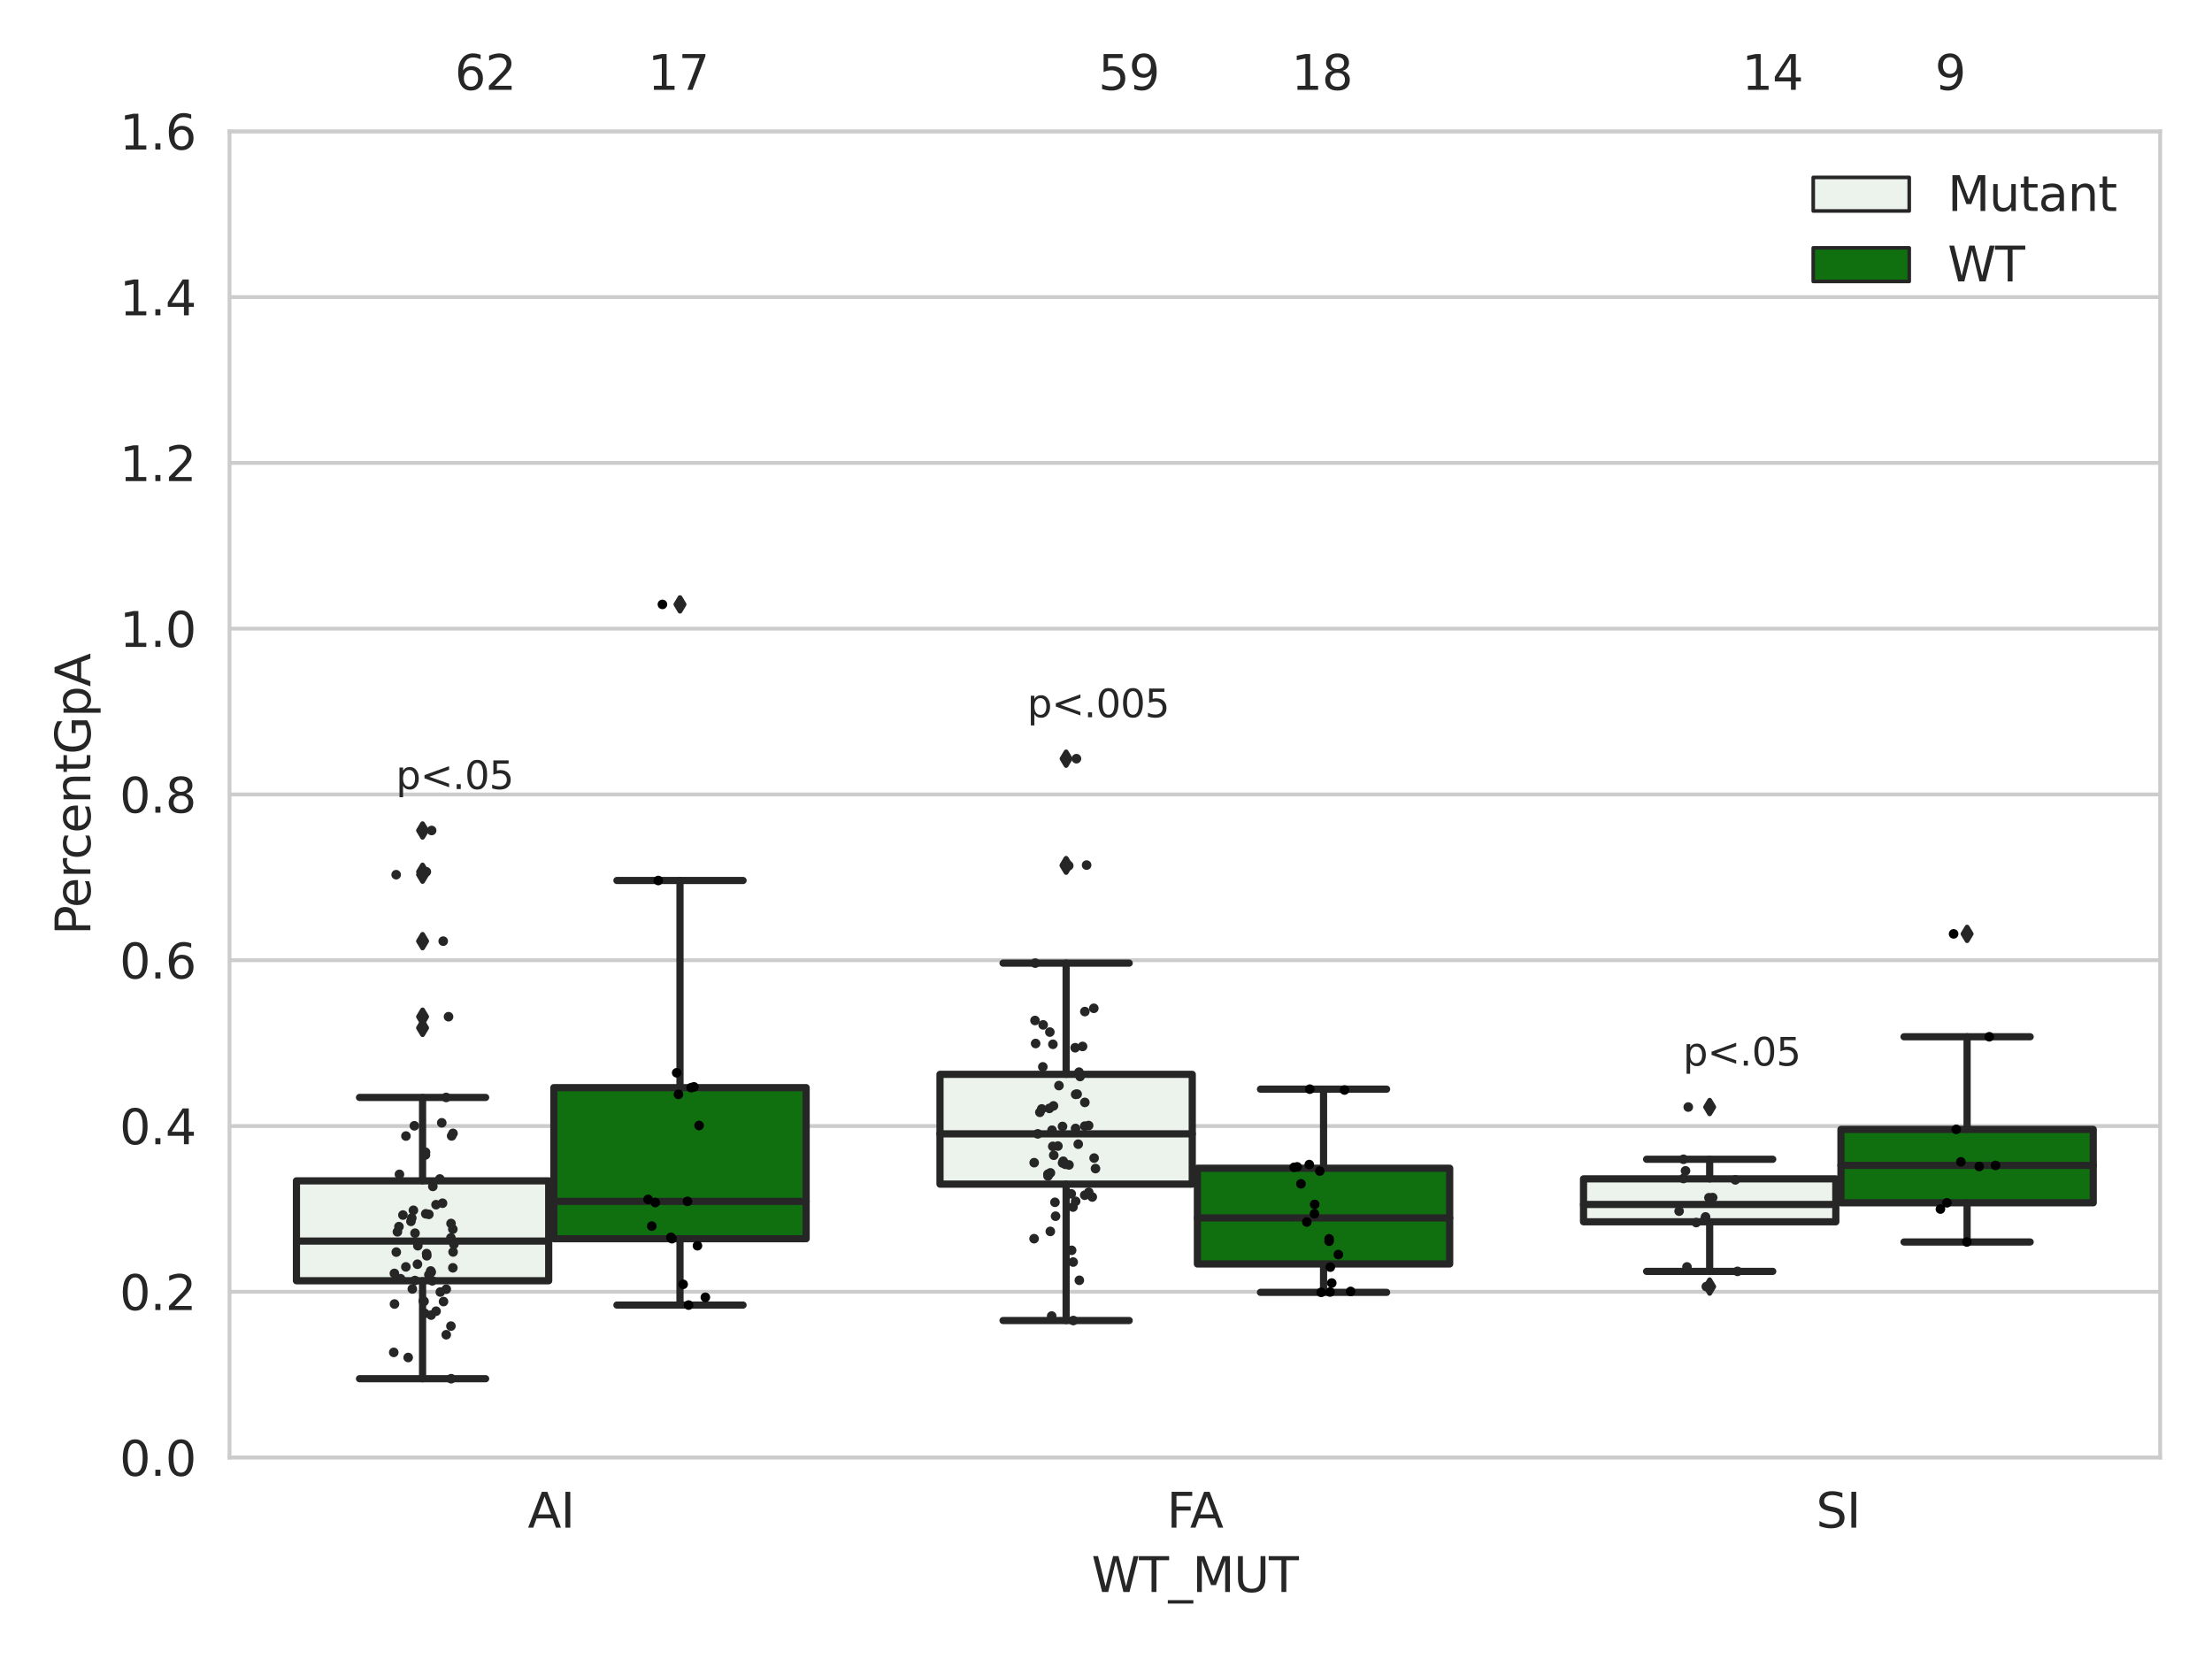<?xml version="1.0" encoding="utf-8" standalone="no"?>
<!DOCTYPE svg PUBLIC "-//W3C//DTD SVG 1.1//EN"
  "http://www.w3.org/Graphics/SVG/1.1/DTD/svg11.dtd">
<svg xmlns:xlink="http://www.w3.org/1999/xlink" width="460.8pt" height="345.6pt" viewBox="0 0 460.8 345.6" xmlns="http://www.w3.org/2000/svg" version="1.1">
 <defs>
  <style type="text/css">*{stroke-linejoin: round; stroke-linecap: butt}</style>
 </defs>
 <g id="figure_1">
  <g id="patch_1">
   <path d="M 0 345.6 
L 460.8 345.6 
L 460.8 0 
L 0 0 
z
" style="fill: #ffffff"/>
  </g>
  <g id="axes_1">
   <g id="patch_2">
    <path d="M 47.81 303.64 
L 450 303.64 
L 450 27.354 
L 47.81 27.354 
z
" style="fill: #ffffff"/>
   </g>
   <g id="matplotlib.axis_1">
    <g id="xtick_1">
     <g id="text_1">
      <!-- AI -->
      <g style="fill: #262626" transform="translate(109.946 318.238)scale(0.1 -0.1)">
       <defs>
        <path id="DejaVuSans-41" d="M 2188 4044 
L 1331 1722 
L 3047 1722 
L 2188 4044 
z
M 1831 4666 
L 2547 4666 
L 4325 0 
L 3669 0 
L 3244 1197 
L 1141 1197 
L 716 0 
L 50 0 
L 1831 4666 
z
" transform="scale(0.016)"/>
        <path id="DejaVuSans-49" d="M 628 4666 
L 1259 4666 
L 1259 0 
L 628 0 
L 628 4666 
z
" transform="scale(0.016)"/>
       </defs>
       <use xlink:href="#DejaVuSans-41"/>
       <use xlink:href="#DejaVuSans-49" x="68.408"/>
      </g>
     </g>
    </g>
    <g id="xtick_2">
     <g id="text_2">
      <!-- FA -->
      <g style="fill: #262626" transform="translate(243.065 318.238)scale(0.1 -0.1)">
       <defs>
        <path id="DejaVuSans-46" d="M 628 4666 
L 3309 4666 
L 3309 4134 
L 1259 4134 
L 1259 2759 
L 3109 2759 
L 3109 2228 
L 1259 2228 
L 1259 0 
L 628 0 
L 628 4666 
z
" transform="scale(0.016)"/>
       </defs>
       <use xlink:href="#DejaVuSans-46"/>
       <use xlink:href="#DejaVuSans-41" x="48.395"/>
      </g>
     </g>
    </g>
    <g id="xtick_3">
     <g id="text_3">
      <!-- SI -->
      <g style="fill: #262626" transform="translate(378.319 318.238)scale(0.1 -0.1)">
       <defs>
        <path id="DejaVuSans-53" d="M 3425 4513 
L 3425 3897 
Q 3066 4069 2747 4153 
Q 2428 4238 2131 4238 
Q 1616 4238 1336 4038 
Q 1056 3838 1056 3469 
Q 1056 3159 1242 3001 
Q 1428 2844 1947 2747 
L 2328 2669 
Q 3034 2534 3370 2195 
Q 3706 1856 3706 1288 
Q 3706 609 3251 259 
Q 2797 -91 1919 -91 
Q 1588 -91 1214 -16 
Q 841 59 441 206 
L 441 856 
Q 825 641 1194 531 
Q 1563 422 1919 422 
Q 2459 422 2753 634 
Q 3047 847 3047 1241 
Q 3047 1584 2836 1778 
Q 2625 1972 2144 2069 
L 1759 2144 
Q 1053 2284 737 2584 
Q 422 2884 422 3419 
Q 422 4038 858 4394 
Q 1294 4750 2059 4750 
Q 2388 4750 2728 4690 
Q 3069 4631 3425 4513 
z
" transform="scale(0.016)"/>
       </defs>
       <use xlink:href="#DejaVuSans-53"/>
       <use xlink:href="#DejaVuSans-49" x="63.477"/>
      </g>
     </g>
    </g>
    <g id="text_4">
     <!-- WT_MUT -->
     <g style="fill: #262626" transform="translate(227.38 331.638)scale(0.1 -0.1)">
      <defs>
       <path id="DejaVuSans-57" d="M 213 4666 
L 850 4666 
L 1831 722 
L 2809 4666 
L 3519 4666 
L 4500 722 
L 5478 4666 
L 6119 4666 
L 4947 0 
L 4153 0 
L 3169 4050 
L 2175 0 
L 1381 0 
L 213 4666 
z
" transform="scale(0.016)"/>
       <path id="DejaVuSans-54" d="M -19 4666 
L 3928 4666 
L 3928 4134 
L 2272 4134 
L 2272 0 
L 1638 0 
L 1638 4134 
L -19 4134 
L -19 4666 
z
" transform="scale(0.016)"/>
       <path id="DejaVuSans-5f" d="M 3263 -1063 
L 3263 -1509 
L -63 -1509 
L -63 -1063 
L 3263 -1063 
z
" transform="scale(0.016)"/>
       <path id="DejaVuSans-4d" d="M 628 4666 
L 1569 4666 
L 2759 1491 
L 3956 4666 
L 4897 4666 
L 4897 0 
L 4281 0 
L 4281 4097 
L 3078 897 
L 2444 897 
L 1241 4097 
L 1241 0 
L 628 0 
L 628 4666 
z
" transform="scale(0.016)"/>
       <path id="DejaVuSans-55" d="M 556 4666 
L 1191 4666 
L 1191 1831 
Q 1191 1081 1462 751 
Q 1734 422 2344 422 
Q 2950 422 3222 751 
Q 3494 1081 3494 1831 
L 3494 4666 
L 4128 4666 
L 4128 1753 
Q 4128 841 3676 375 
Q 3225 -91 2344 -91 
Q 1459 -91 1007 375 
Q 556 841 556 1753 
L 556 4666 
z
" transform="scale(0.016)"/>
      </defs>
      <use xlink:href="#DejaVuSans-57"/>
      <use xlink:href="#DejaVuSans-54" x="98.877"/>
      <use xlink:href="#DejaVuSans-5f" x="159.961"/>
      <use xlink:href="#DejaVuSans-4d" x="209.961"/>
      <use xlink:href="#DejaVuSans-55" x="296.24"/>
      <use xlink:href="#DejaVuSans-54" x="369.434"/>
     </g>
    </g>
   </g>
   <g id="matplotlib.axis_2">
    <g id="ytick_1">
     <g id="line2d_1">
      <path d="M 47.81 303.64 
L 450 303.64 
" clip-path="url(#p66e5a119be)" style="fill: none; stroke: #cccccc; stroke-width: 0.8; stroke-linecap: round"/>
     </g>
     <g id="text_5">
      <!-- 0.0 -->
      <g style="fill: #262626" transform="translate(24.907 307.439)scale(0.1 -0.1)">
       <defs>
        <path id="DejaVuSans-30" d="M 2034 4250 
Q 1547 4250 1301 3770 
Q 1056 3291 1056 2328 
Q 1056 1369 1301 889 
Q 1547 409 2034 409 
Q 2525 409 2770 889 
Q 3016 1369 3016 2328 
Q 3016 3291 2770 3770 
Q 2525 4250 2034 4250 
z
M 2034 4750 
Q 2819 4750 3233 4129 
Q 3647 3509 3647 2328 
Q 3647 1150 3233 529 
Q 2819 -91 2034 -91 
Q 1250 -91 836 529 
Q 422 1150 422 2328 
Q 422 3509 836 4129 
Q 1250 4750 2034 4750 
z
" transform="scale(0.016)"/>
        <path id="DejaVuSans-2e" d="M 684 794 
L 1344 794 
L 1344 0 
L 684 0 
L 684 794 
z
" transform="scale(0.016)"/>
       </defs>
       <use xlink:href="#DejaVuSans-30"/>
       <use xlink:href="#DejaVuSans-2e" x="63.623"/>
       <use xlink:href="#DejaVuSans-30" x="95.41"/>
      </g>
     </g>
    </g>
    <g id="ytick_2">
     <g id="line2d_2">
      <path d="M 47.81 269.104 
L 450 269.104 
" clip-path="url(#p66e5a119be)" style="fill: none; stroke: #cccccc; stroke-width: 0.8; stroke-linecap: round"/>
     </g>
     <g id="text_6">
      <!-- 0.2 -->
      <g style="fill: #262626" transform="translate(24.907 272.903)scale(0.1 -0.1)">
       <defs>
        <path id="DejaVuSans-32" d="M 1228 531 
L 3431 531 
L 3431 0 
L 469 0 
L 469 531 
Q 828 903 1448 1529 
Q 2069 2156 2228 2338 
Q 2531 2678 2651 2914 
Q 2772 3150 2772 3378 
Q 2772 3750 2511 3984 
Q 2250 4219 1831 4219 
Q 1534 4219 1204 4116 
Q 875 4013 500 3803 
L 500 4441 
Q 881 4594 1212 4672 
Q 1544 4750 1819 4750 
Q 2544 4750 2975 4387 
Q 3406 4025 3406 3419 
Q 3406 3131 3298 2873 
Q 3191 2616 2906 2266 
Q 2828 2175 2409 1742 
Q 1991 1309 1228 531 
z
" transform="scale(0.016)"/>
       </defs>
       <use xlink:href="#DejaVuSans-30"/>
       <use xlink:href="#DejaVuSans-2e" x="63.623"/>
       <use xlink:href="#DejaVuSans-32" x="95.41"/>
      </g>
     </g>
    </g>
    <g id="ytick_3">
     <g id="line2d_3">
      <path d="M 47.81 234.568 
L 450 234.568 
" clip-path="url(#p66e5a119be)" style="fill: none; stroke: #cccccc; stroke-width: 0.8; stroke-linecap: round"/>
     </g>
     <g id="text_7">
      <!-- 0.4 -->
      <g style="fill: #262626" transform="translate(24.907 238.368)scale(0.1 -0.1)">
       <defs>
        <path id="DejaVuSans-34" d="M 2419 4116 
L 825 1625 
L 2419 1625 
L 2419 4116 
z
M 2253 4666 
L 3047 4666 
L 3047 1625 
L 3713 1625 
L 3713 1100 
L 3047 1100 
L 3047 0 
L 2419 0 
L 2419 1100 
L 313 1100 
L 313 1709 
L 2253 4666 
z
" transform="scale(0.016)"/>
       </defs>
       <use xlink:href="#DejaVuSans-30"/>
       <use xlink:href="#DejaVuSans-2e" x="63.623"/>
       <use xlink:href="#DejaVuSans-34" x="95.41"/>
      </g>
     </g>
    </g>
    <g id="ytick_4">
     <g id="line2d_4">
      <path d="M 47.81 200.033 
L 450 200.033 
" clip-path="url(#p66e5a119be)" style="fill: none; stroke: #cccccc; stroke-width: 0.8; stroke-linecap: round"/>
     </g>
     <g id="text_8">
      <!-- 0.6 -->
      <g style="fill: #262626" transform="translate(24.907 203.832)scale(0.1 -0.1)">
       <defs>
        <path id="DejaVuSans-36" d="M 2113 2584 
Q 1688 2584 1439 2293 
Q 1191 2003 1191 1497 
Q 1191 994 1439 701 
Q 1688 409 2113 409 
Q 2538 409 2786 701 
Q 3034 994 3034 1497 
Q 3034 2003 2786 2293 
Q 2538 2584 2113 2584 
z
M 3366 4563 
L 3366 3988 
Q 3128 4100 2886 4159 
Q 2644 4219 2406 4219 
Q 1781 4219 1451 3797 
Q 1122 3375 1075 2522 
Q 1259 2794 1537 2939 
Q 1816 3084 2150 3084 
Q 2853 3084 3261 2657 
Q 3669 2231 3669 1497 
Q 3669 778 3244 343 
Q 2819 -91 2113 -91 
Q 1303 -91 875 529 
Q 447 1150 447 2328 
Q 447 3434 972 4092 
Q 1497 4750 2381 4750 
Q 2619 4750 2861 4703 
Q 3103 4656 3366 4563 
z
" transform="scale(0.016)"/>
       </defs>
       <use xlink:href="#DejaVuSans-30"/>
       <use xlink:href="#DejaVuSans-2e" x="63.623"/>
       <use xlink:href="#DejaVuSans-36" x="95.41"/>
      </g>
     </g>
    </g>
    <g id="ytick_5">
     <g id="line2d_5">
      <path d="M 47.81 165.497 
L 450 165.497 
" clip-path="url(#p66e5a119be)" style="fill: none; stroke: #cccccc; stroke-width: 0.8; stroke-linecap: round"/>
     </g>
     <g id="text_9">
      <!-- 0.8 -->
      <g style="fill: #262626" transform="translate(24.907 169.296)scale(0.1 -0.1)">
       <defs>
        <path id="DejaVuSans-38" d="M 2034 2216 
Q 1584 2216 1326 1975 
Q 1069 1734 1069 1313 
Q 1069 891 1326 650 
Q 1584 409 2034 409 
Q 2484 409 2743 651 
Q 3003 894 3003 1313 
Q 3003 1734 2745 1975 
Q 2488 2216 2034 2216 
z
M 1403 2484 
Q 997 2584 770 2862 
Q 544 3141 544 3541 
Q 544 4100 942 4425 
Q 1341 4750 2034 4750 
Q 2731 4750 3128 4425 
Q 3525 4100 3525 3541 
Q 3525 3141 3298 2862 
Q 3072 2584 2669 2484 
Q 3125 2378 3379 2068 
Q 3634 1759 3634 1313 
Q 3634 634 3220 271 
Q 2806 -91 2034 -91 
Q 1263 -91 848 271 
Q 434 634 434 1313 
Q 434 1759 690 2068 
Q 947 2378 1403 2484 
z
M 1172 3481 
Q 1172 3119 1398 2916 
Q 1625 2713 2034 2713 
Q 2441 2713 2670 2916 
Q 2900 3119 2900 3481 
Q 2900 3844 2670 4047 
Q 2441 4250 2034 4250 
Q 1625 4250 1398 4047 
Q 1172 3844 1172 3481 
z
" transform="scale(0.016)"/>
       </defs>
       <use xlink:href="#DejaVuSans-30"/>
       <use xlink:href="#DejaVuSans-2e" x="63.623"/>
       <use xlink:href="#DejaVuSans-38" x="95.41"/>
      </g>
     </g>
    </g>
    <g id="ytick_6">
     <g id="line2d_6">
      <path d="M 47.81 130.961 
L 450 130.961 
" clip-path="url(#p66e5a119be)" style="fill: none; stroke: #cccccc; stroke-width: 0.8; stroke-linecap: round"/>
     </g>
     <g id="text_10">
      <!-- 1.0 -->
      <g style="fill: #262626" transform="translate(24.907 134.76)scale(0.1 -0.1)">
       <defs>
        <path id="DejaVuSans-31" d="M 794 531 
L 1825 531 
L 1825 4091 
L 703 3866 
L 703 4441 
L 1819 4666 
L 2450 4666 
L 2450 531 
L 3481 531 
L 3481 0 
L 794 0 
L 794 531 
z
" transform="scale(0.016)"/>
       </defs>
       <use xlink:href="#DejaVuSans-31"/>
       <use xlink:href="#DejaVuSans-2e" x="63.623"/>
       <use xlink:href="#DejaVuSans-30" x="95.41"/>
      </g>
     </g>
    </g>
    <g id="ytick_7">
     <g id="line2d_7">
      <path d="M 47.81 96.425 
L 450 96.425 
" clip-path="url(#p66e5a119be)" style="fill: none; stroke: #cccccc; stroke-width: 0.8; stroke-linecap: round"/>
     </g>
     <g id="text_11">
      <!-- 1.2 -->
      <g style="fill: #262626" transform="translate(24.907 100.225)scale(0.1 -0.1)">
       <use xlink:href="#DejaVuSans-31"/>
       <use xlink:href="#DejaVuSans-2e" x="63.623"/>
       <use xlink:href="#DejaVuSans-32" x="95.41"/>
      </g>
     </g>
    </g>
    <g id="ytick_8">
     <g id="line2d_8">
      <path d="M 47.81 61.89 
L 450 61.89 
" clip-path="url(#p66e5a119be)" style="fill: none; stroke: #cccccc; stroke-width: 0.8; stroke-linecap: round"/>
     </g>
     <g id="text_12">
      <!-- 1.4 -->
      <g style="fill: #262626" transform="translate(24.907 65.689)scale(0.1 -0.1)">
       <use xlink:href="#DejaVuSans-31"/>
       <use xlink:href="#DejaVuSans-2e" x="63.623"/>
       <use xlink:href="#DejaVuSans-34" x="95.41"/>
      </g>
     </g>
    </g>
    <g id="ytick_9">
     <g id="line2d_9">
      <path d="M 47.81 27.354 
L 450 27.354 
" clip-path="url(#p66e5a119be)" style="fill: none; stroke: #cccccc; stroke-width: 0.8; stroke-linecap: round"/>
     </g>
     <g id="text_13">
      <!-- 1.6 -->
      <g style="fill: #262626" transform="translate(24.907 31.153)scale(0.1 -0.1)">
       <use xlink:href="#DejaVuSans-31"/>
       <use xlink:href="#DejaVuSans-2e" x="63.623"/>
       <use xlink:href="#DejaVuSans-36" x="95.41"/>
      </g>
     </g>
    </g>
    <g id="text_14">
     <!-- PercentGpA -->
     <g style="fill: #262626" transform="translate(18.827 194.774)rotate(-90)scale(0.1 -0.1)">
      <defs>
       <path id="DejaVuSans-50" d="M 1259 4147 
L 1259 2394 
L 2053 2394 
Q 2494 2394 2734 2622 
Q 2975 2850 2975 3272 
Q 2975 3691 2734 3919 
Q 2494 4147 2053 4147 
L 1259 4147 
z
M 628 4666 
L 2053 4666 
Q 2838 4666 3239 4311 
Q 3641 3956 3641 3272 
Q 3641 2581 3239 2228 
Q 2838 1875 2053 1875 
L 1259 1875 
L 1259 0 
L 628 0 
L 628 4666 
z
" transform="scale(0.016)"/>
       <path id="DejaVuSans-65" d="M 3597 1894 
L 3597 1613 
L 953 1613 
Q 991 1019 1311 708 
Q 1631 397 2203 397 
Q 2534 397 2845 478 
Q 3156 559 3463 722 
L 3463 178 
Q 3153 47 2828 -22 
Q 2503 -91 2169 -91 
Q 1331 -91 842 396 
Q 353 884 353 1716 
Q 353 2575 817 3079 
Q 1281 3584 2069 3584 
Q 2775 3584 3186 3129 
Q 3597 2675 3597 1894 
z
M 3022 2063 
Q 3016 2534 2758 2815 
Q 2500 3097 2075 3097 
Q 1594 3097 1305 2825 
Q 1016 2553 972 2059 
L 3022 2063 
z
" transform="scale(0.016)"/>
       <path id="DejaVuSans-72" d="M 2631 2963 
Q 2534 3019 2420 3045 
Q 2306 3072 2169 3072 
Q 1681 3072 1420 2755 
Q 1159 2438 1159 1844 
L 1159 0 
L 581 0 
L 581 3500 
L 1159 3500 
L 1159 2956 
Q 1341 3275 1631 3429 
Q 1922 3584 2338 3584 
Q 2397 3584 2469 3576 
Q 2541 3569 2628 3553 
L 2631 2963 
z
" transform="scale(0.016)"/>
       <path id="DejaVuSans-63" d="M 3122 3366 
L 3122 2828 
Q 2878 2963 2633 3030 
Q 2388 3097 2138 3097 
Q 1578 3097 1268 2742 
Q 959 2388 959 1747 
Q 959 1106 1268 751 
Q 1578 397 2138 397 
Q 2388 397 2633 464 
Q 2878 531 3122 666 
L 3122 134 
Q 2881 22 2623 -34 
Q 2366 -91 2075 -91 
Q 1284 -91 818 406 
Q 353 903 353 1747 
Q 353 2603 823 3093 
Q 1294 3584 2113 3584 
Q 2378 3584 2631 3529 
Q 2884 3475 3122 3366 
z
" transform="scale(0.016)"/>
       <path id="DejaVuSans-6e" d="M 3513 2113 
L 3513 0 
L 2938 0 
L 2938 2094 
Q 2938 2591 2744 2837 
Q 2550 3084 2163 3084 
Q 1697 3084 1428 2787 
Q 1159 2491 1159 1978 
L 1159 0 
L 581 0 
L 581 3500 
L 1159 3500 
L 1159 2956 
Q 1366 3272 1645 3428 
Q 1925 3584 2291 3584 
Q 2894 3584 3203 3211 
Q 3513 2838 3513 2113 
z
" transform="scale(0.016)"/>
       <path id="DejaVuSans-74" d="M 1172 4494 
L 1172 3500 
L 2356 3500 
L 2356 3053 
L 1172 3053 
L 1172 1153 
Q 1172 725 1289 603 
Q 1406 481 1766 481 
L 2356 481 
L 2356 0 
L 1766 0 
Q 1100 0 847 248 
Q 594 497 594 1153 
L 594 3053 
L 172 3053 
L 172 3500 
L 594 3500 
L 594 4494 
L 1172 4494 
z
" transform="scale(0.016)"/>
       <path id="DejaVuSans-47" d="M 3809 666 
L 3809 1919 
L 2778 1919 
L 2778 2438 
L 4434 2438 
L 4434 434 
Q 4069 175 3628 42 
Q 3188 -91 2688 -91 
Q 1594 -91 976 548 
Q 359 1188 359 2328 
Q 359 3472 976 4111 
Q 1594 4750 2688 4750 
Q 3144 4750 3555 4637 
Q 3966 4525 4313 4306 
L 4313 3634 
Q 3963 3931 3569 4081 
Q 3175 4231 2741 4231 
Q 1884 4231 1454 3753 
Q 1025 3275 1025 2328 
Q 1025 1384 1454 906 
Q 1884 428 2741 428 
Q 3075 428 3337 486 
Q 3600 544 3809 666 
z
" transform="scale(0.016)"/>
       <path id="DejaVuSans-70" d="M 1159 525 
L 1159 -1331 
L 581 -1331 
L 581 3500 
L 1159 3500 
L 1159 2969 
Q 1341 3281 1617 3432 
Q 1894 3584 2278 3584 
Q 2916 3584 3314 3078 
Q 3713 2572 3713 1747 
Q 3713 922 3314 415 
Q 2916 -91 2278 -91 
Q 1894 -91 1617 61 
Q 1341 213 1159 525 
z
M 3116 1747 
Q 3116 2381 2855 2742 
Q 2594 3103 2138 3103 
Q 1681 3103 1420 2742 
Q 1159 2381 1159 1747 
Q 1159 1113 1420 752 
Q 1681 391 2138 391 
Q 2594 391 2855 752 
Q 3116 1113 3116 1747 
z
" transform="scale(0.016)"/>
      </defs>
      <use xlink:href="#DejaVuSans-50"/>
      <use xlink:href="#DejaVuSans-65" x="56.678"/>
      <use xlink:href="#DejaVuSans-72" x="118.201"/>
      <use xlink:href="#DejaVuSans-63" x="157.064"/>
      <use xlink:href="#DejaVuSans-65" x="212.045"/>
      <use xlink:href="#DejaVuSans-6e" x="273.568"/>
      <use xlink:href="#DejaVuSans-74" x="336.947"/>
      <use xlink:href="#DejaVuSans-47" x="376.156"/>
      <use xlink:href="#DejaVuSans-70" x="453.646"/>
      <use xlink:href="#DejaVuSans-41" x="517.123"/>
     </g>
    </g>
   </g>
   <g id="patch_3">
    <path d="M 61.753 266.803 
L 114.305 266.803 
L 114.305 245.988 
L 61.753 245.988 
L 61.753 266.803 
z
" clip-path="url(#p66e5a119be)" style="fill: #ecf2ec; stroke: #262626; stroke-width: 1.5; stroke-linejoin: miter"/>
   </g>
   <g id="patch_4">
    <path d="M 115.378 258.045 
L 167.931 258.045 
L 167.931 226.574 
L 115.378 226.574 
L 115.378 258.045 
z
" clip-path="url(#p66e5a119be)" style="fill: #107010; stroke: #262626; stroke-width: 1.5; stroke-linejoin: miter"/>
   </g>
   <g id="patch_5">
    <path d="M 195.816 246.675 
L 248.369 246.675 
L 248.369 223.803 
L 195.816 223.803 
L 195.816 246.675 
z
" clip-path="url(#p66e5a119be)" style="fill: #ecf2ec; stroke: #262626; stroke-width: 1.5; stroke-linejoin: miter"/>
   </g>
   <g id="patch_6">
    <path d="M 249.441 263.31 
L 301.994 263.31 
L 301.994 243.369 
L 249.441 243.369 
L 249.441 263.31 
z
" clip-path="url(#p66e5a119be)" style="fill: #107010; stroke: #262626; stroke-width: 1.5; stroke-linejoin: miter"/>
   </g>
   <g id="patch_7">
    <path d="M 329.879 254.522 
L 382.432 254.522 
L 382.432 245.578 
L 329.879 245.578 
L 329.879 254.522 
z
" clip-path="url(#p66e5a119be)" style="fill: #ecf2ec; stroke: #262626; stroke-width: 1.5; stroke-linejoin: miter"/>
   </g>
   <g id="patch_8">
    <path d="M 383.505 250.567 
L 436.057 250.567 
L 436.057 235.272 
L 383.505 235.272 
L 383.505 250.567 
z
" clip-path="url(#p66e5a119be)" style="fill: #107010; stroke: #262626; stroke-width: 1.5; stroke-linejoin: miter"/>
   </g>
   <g id="patch_9">
    <path d="M 114.842 303.64 
L 114.842 303.64 
L 114.842 303.64 
L 114.842 303.64 
z
" clip-path="url(#p66e5a119be)" style="fill: #ecf2ec; stroke: #262626; stroke-width: 0.75; stroke-linejoin: miter"/>
   </g>
   <g id="patch_10">
    <path d="M 114.842 303.64 
L 114.842 303.64 
L 114.842 303.64 
L 114.842 303.64 
z
" clip-path="url(#p66e5a119be)" style="fill: #107010; stroke: #262626; stroke-width: 0.75; stroke-linejoin: miter"/>
   </g>
   <g id="PathCollection_1"/>
   <g id="PathCollection_2"/>
   <g id="line2d_10">
    <path d="M 88.029 266.803 
L 88.029 287.209 
" clip-path="url(#p66e5a119be)" style="fill: none; stroke: #262626; stroke-width: 1.5; stroke-linecap: round"/>
   </g>
   <g id="line2d_11">
    <path d="M 88.029 245.988 
L 88.029 228.617 
" clip-path="url(#p66e5a119be)" style="fill: none; stroke: #262626; stroke-width: 1.5; stroke-linecap: round"/>
   </g>
   <g id="line2d_12">
    <path d="M 74.891 287.209 
L 101.167 287.209 
" clip-path="url(#p66e5a119be)" style="fill: none; stroke: #262626; stroke-width: 1.5; stroke-linecap: round"/>
   </g>
   <g id="line2d_13">
    <path d="M 74.891 228.617 
L 101.167 228.617 
" clip-path="url(#p66e5a119be)" style="fill: none; stroke: #262626; stroke-width: 1.5; stroke-linecap: round"/>
   </g>
   <g id="line2d_14">
    <defs>
     <path id="m49e1f766c8" d="M -0 1.414 
L 0.849 0 
L 0 -1.414 
L -0.849 -0 
z
" style="stroke: #262626; stroke-linejoin: miter"/>
    </defs>
    <g clip-path="url(#p66e5a119be)">
     <use xlink:href="#m49e1f766c8" x="88.029" y="214.13" style="fill: #262626; stroke: #262626; stroke-linejoin: miter"/>
     <use xlink:href="#m49e1f766c8" x="88.029" y="182.214" style="fill: #262626; stroke: #262626; stroke-linejoin: miter"/>
     <use xlink:href="#m49e1f766c8" x="88.029" y="173.005" style="fill: #262626; stroke: #262626; stroke-linejoin: miter"/>
     <use xlink:href="#m49e1f766c8" x="88.029" y="211.799" style="fill: #262626; stroke: #262626; stroke-linejoin: miter"/>
     <use xlink:href="#m49e1f766c8" x="88.029" y="196.058" style="fill: #262626; stroke: #262626; stroke-linejoin: miter"/>
     <use xlink:href="#m49e1f766c8" x="88.029" y="181.609" style="fill: #262626; stroke: #262626; stroke-linejoin: miter"/>
    </g>
   </g>
   <g id="line2d_15">
    <path d="M 141.654 258.045 
L 141.654 271.868 
" clip-path="url(#p66e5a119be)" style="fill: none; stroke: #262626; stroke-width: 1.5; stroke-linecap: round"/>
   </g>
   <g id="line2d_16">
    <path d="M 141.654 226.574 
L 141.654 183.424 
" clip-path="url(#p66e5a119be)" style="fill: none; stroke: #262626; stroke-width: 1.5; stroke-linecap: round"/>
   </g>
   <g id="line2d_17">
    <path d="M 128.516 271.868 
L 154.793 271.868 
" clip-path="url(#p66e5a119be)" style="fill: none; stroke: #262626; stroke-width: 1.5; stroke-linecap: round"/>
   </g>
   <g id="line2d_18">
    <path d="M 128.516 183.424 
L 154.793 183.424 
" clip-path="url(#p66e5a119be)" style="fill: none; stroke: #262626; stroke-width: 1.5; stroke-linecap: round"/>
   </g>
   <g id="line2d_19">
    <g clip-path="url(#p66e5a119be)">
     <use xlink:href="#m49e1f766c8" x="141.654" y="125.906" style="fill: #262626; stroke: #262626; stroke-linejoin: miter"/>
    </g>
   </g>
   <g id="line2d_20">
    <path d="M 222.092 246.675 
L 222.092 275.089 
" clip-path="url(#p66e5a119be)" style="fill: none; stroke: #262626; stroke-width: 1.5; stroke-linecap: round"/>
   </g>
   <g id="line2d_21">
    <path d="M 222.092 223.803 
L 222.092 200.638 
" clip-path="url(#p66e5a119be)" style="fill: none; stroke: #262626; stroke-width: 1.5; stroke-linecap: round"/>
   </g>
   <g id="line2d_22">
    <path d="M 208.954 275.089 
L 235.231 275.089 
" clip-path="url(#p66e5a119be)" style="fill: none; stroke: #262626; stroke-width: 1.5; stroke-linecap: round"/>
   </g>
   <g id="line2d_23">
    <path d="M 208.954 200.638 
L 235.231 200.638 
" clip-path="url(#p66e5a119be)" style="fill: none; stroke: #262626; stroke-width: 1.5; stroke-linecap: round"/>
   </g>
   <g id="line2d_24">
    <g clip-path="url(#p66e5a119be)">
     <use xlink:href="#m49e1f766c8" x="222.092" y="180.337" style="fill: #262626; stroke: #262626; stroke-linejoin: miter"/>
     <use xlink:href="#m49e1f766c8" x="222.092" y="158.048" style="fill: #262626; stroke: #262626; stroke-linejoin: miter"/>
     <use xlink:href="#m49e1f766c8" x="222.092" y="180.213" style="fill: #262626; stroke: #262626; stroke-linejoin: miter"/>
    </g>
   </g>
   <g id="line2d_25">
    <path d="M 275.718 263.31 
L 275.718 269.221 
" clip-path="url(#p66e5a119be)" style="fill: none; stroke: #262626; stroke-width: 1.5; stroke-linecap: round"/>
   </g>
   <g id="line2d_26">
    <path d="M 275.718 243.369 
L 275.718 226.892 
" clip-path="url(#p66e5a119be)" style="fill: none; stroke: #262626; stroke-width: 1.5; stroke-linecap: round"/>
   </g>
   <g id="line2d_27">
    <path d="M 262.579 269.221 
L 288.856 269.221 
" clip-path="url(#p66e5a119be)" style="fill: none; stroke: #262626; stroke-width: 1.5; stroke-linecap: round"/>
   </g>
   <g id="line2d_28">
    <path d="M 262.579 226.892 
L 288.856 226.892 
" clip-path="url(#p66e5a119be)" style="fill: none; stroke: #262626; stroke-width: 1.5; stroke-linecap: round"/>
   </g>
   <g id="line2d_29"/>
   <g id="line2d_30">
    <path d="M 356.156 254.522 
L 356.156 264.851 
" clip-path="url(#p66e5a119be)" style="fill: none; stroke: #262626; stroke-width: 1.5; stroke-linecap: round"/>
   </g>
   <g id="line2d_31">
    <path d="M 356.156 245.578 
L 356.156 241.497 
" clip-path="url(#p66e5a119be)" style="fill: none; stroke: #262626; stroke-width: 1.5; stroke-linecap: round"/>
   </g>
   <g id="line2d_32">
    <path d="M 343.017 264.851 
L 369.294 264.851 
" clip-path="url(#p66e5a119be)" style="fill: none; stroke: #262626; stroke-width: 1.5; stroke-linecap: round"/>
   </g>
   <g id="line2d_33">
    <path d="M 343.017 241.497 
L 369.294 241.497 
" clip-path="url(#p66e5a119be)" style="fill: none; stroke: #262626; stroke-width: 1.5; stroke-linecap: round"/>
   </g>
   <g id="line2d_34">
    <g clip-path="url(#p66e5a119be)">
     <use xlink:href="#m49e1f766c8" x="356.156" y="268.02" style="fill: #262626; stroke: #262626; stroke-linejoin: miter"/>
     <use xlink:href="#m49e1f766c8" x="356.156" y="230.618" style="fill: #262626; stroke: #262626; stroke-linejoin: miter"/>
    </g>
   </g>
   <g id="line2d_35">
    <path d="M 409.781 250.567 
L 409.781 258.73 
" clip-path="url(#p66e5a119be)" style="fill: none; stroke: #262626; stroke-width: 1.5; stroke-linecap: round"/>
   </g>
   <g id="line2d_36">
    <path d="M 409.781 235.272 
L 409.781 215.979 
" clip-path="url(#p66e5a119be)" style="fill: none; stroke: #262626; stroke-width: 1.5; stroke-linecap: round"/>
   </g>
   <g id="line2d_37">
    <path d="M 396.643 258.73 
L 422.919 258.73 
" clip-path="url(#p66e5a119be)" style="fill: none; stroke: #262626; stroke-width: 1.5; stroke-linecap: round"/>
   </g>
   <g id="line2d_38">
    <path d="M 396.643 215.979 
L 422.919 215.979 
" clip-path="url(#p66e5a119be)" style="fill: none; stroke: #262626; stroke-width: 1.5; stroke-linecap: round"/>
   </g>
   <g id="line2d_39">
    <g clip-path="url(#p66e5a119be)">
     <use xlink:href="#m49e1f766c8" x="409.781" y="194.542" style="fill: #262626; stroke: #262626; stroke-linejoin: miter"/>
    </g>
   </g>
   <g id="line2d_40">
    <path d="M 61.753 258.54 
L 114.305 258.54 
" clip-path="url(#p66e5a119be)" style="fill: none; stroke: #262626; stroke-width: 1.5; stroke-linecap: round"/>
   </g>
   <g id="line2d_41">
    <path d="M 115.378 250.268 
L 167.931 250.268 
" clip-path="url(#p66e5a119be)" style="fill: none; stroke: #262626; stroke-width: 1.5; stroke-linecap: round"/>
   </g>
   <g id="line2d_42">
    <path d="M 195.816 236.203 
L 248.369 236.203 
" clip-path="url(#p66e5a119be)" style="fill: none; stroke: #262626; stroke-width: 1.5; stroke-linecap: round"/>
   </g>
   <g id="line2d_43">
    <path d="M 249.441 253.712 
L 301.994 253.712 
" clip-path="url(#p66e5a119be)" style="fill: none; stroke: #262626; stroke-width: 1.5; stroke-linecap: round"/>
   </g>
   <g id="line2d_44">
    <path d="M 329.879 250.906 
L 382.432 250.906 
" clip-path="url(#p66e5a119be)" style="fill: none; stroke: #262626; stroke-width: 1.5; stroke-linecap: round"/>
   </g>
   <g id="line2d_45">
    <path d="M 383.505 242.775 
L 436.057 242.775 
" clip-path="url(#p66e5a119be)" style="fill: none; stroke: #262626; stroke-width: 1.5; stroke-linecap: round"/>
   </g>
   <g id="patch_11">
    <path d="M 47.81 303.64 
L 47.81 27.354 
" style="fill: none; stroke: #cccccc; stroke-width: 0.8; stroke-linejoin: miter; stroke-linecap: square"/>
   </g>
   <g id="patch_12">
    <path d="M 450 303.64 
L 450 27.354 
" style="fill: none; stroke: #cccccc; stroke-width: 0.8; stroke-linejoin: miter; stroke-linecap: square"/>
   </g>
   <g id="patch_13">
    <path d="M 47.81 303.64 
L 450 303.64 
" style="fill: none; stroke: #cccccc; stroke-width: 0.8; stroke-linejoin: miter; stroke-linecap: square"/>
   </g>
   <g id="patch_14">
    <path d="M 47.81 27.354 
L 450 27.354 
" style="fill: none; stroke: #cccccc; stroke-width: 0.8; stroke-linejoin: miter; stroke-linecap: square"/>
   </g>
   <g id="PathCollection_3">
    <defs>
     <path id="C0_0_2094c46267" d="M 0 1 
C 0.265 1 0.52 0.895 0.707 0.707 
C 0.895 0.52 1 0.265 1 -0 
C 1 -0.265 0.895 -0.52 0.707 -0.707 
C 0.52 -0.895 0.265 -1 0 -1 
C -0.265 -1 -0.52 -0.895 -0.707 -0.707 
C -0.895 -0.52 -1 -0.265 -1 0 
C -1 0.265 -0.895 0.52 -0.707 0.707 
C -0.52 0.895 -0.265 1 0 1 
z
"/>
    </defs>
    <g clip-path="url(#p66e5a119be)">
     <use xlink:href="#C0_0_2094c46267" x="90.168" y="247.147" style="fill: #262626"/>
    </g>
    <g clip-path="url(#p66e5a119be)">
     <use xlink:href="#C0_0_2094c46267" x="90.842" y="273.145" style="fill: #262626"/>
    </g>
    <g clip-path="url(#p66e5a119be)">
     <use xlink:href="#C0_0_2094c46267" x="94.559" y="259.213" style="fill: #262626"/>
    </g>
    <g clip-path="url(#p66e5a119be)">
     <use xlink:href="#C0_0_2094c46267" x="92.96" y="278.049" style="fill: #262626"/>
    </g>
    <g clip-path="url(#p66e5a119be)">
     <use xlink:href="#C0_0_2094c46267" x="88.646" y="240.03" style="fill: #262626"/>
    </g>
    <g clip-path="url(#p66e5a119be)">
     <use xlink:href="#C0_0_2094c46267" x="94.085" y="236.633" style="fill: #262626"/>
    </g>
    <g clip-path="url(#p66e5a119be)">
     <use xlink:href="#C0_0_2094c46267" x="92.026" y="233.903" style="fill: #262626"/>
    </g>
    <g clip-path="url(#p66e5a119be)">
     <use xlink:href="#C0_0_2094c46267" x="93.984" y="287.209" style="fill: #262626"/>
    </g>
    <g clip-path="url(#p66e5a119be)">
     <use xlink:href="#C0_0_2094c46267" x="90.835" y="250.96" style="fill: #262626"/>
    </g>
    <g clip-path="url(#p66e5a119be)">
     <use xlink:href="#C0_0_2094c46267" x="94.367" y="236.099" style="fill: #262626"/>
    </g>
    <g clip-path="url(#p66e5a119be)">
     <use xlink:href="#C0_0_2094c46267" x="82.553" y="260.835" style="fill: #262626"/>
    </g>
    <g clip-path="url(#p66e5a119be)">
     <use xlink:href="#C0_0_2094c46267" x="82.157" y="265.273" style="fill: #262626"/>
    </g>
    <g clip-path="url(#p66e5a119be)">
     <use xlink:href="#C0_0_2094c46267" x="83.107" y="255.528" style="fill: #262626"/>
    </g>
    <g clip-path="url(#p66e5a119be)">
     <use xlink:href="#C0_0_2094c46267" x="92.187" y="250.65" style="fill: #262626"/>
    </g>
    <g clip-path="url(#p66e5a119be)">
     <use xlink:href="#C0_0_2094c46267" x="91.728" y="269.154" style="fill: #262626"/>
    </g>
    <g clip-path="url(#p66e5a119be)">
     <use xlink:href="#C0_0_2094c46267" x="83.211" y="244.639" style="fill: #262626"/>
    </g>
    <g clip-path="url(#p66e5a119be)">
     <use xlink:href="#C0_0_2094c46267" x="89.72" y="264.764" style="fill: #262626"/>
    </g>
    <g clip-path="url(#p66e5a119be)">
     <use xlink:href="#C0_0_2094c46267" x="94.338" y="264.11" style="fill: #262626"/>
    </g>
    <g clip-path="url(#p66e5a119be)">
     <use xlink:href="#C0_0_2094c46267" x="92.939" y="228.617" style="fill: #262626"/>
    </g>
    <g clip-path="url(#p66e5a119be)">
     <use xlink:href="#C0_0_2094c46267" x="93.933" y="257.867" style="fill: #262626"/>
    </g>
    <g clip-path="url(#p66e5a119be)">
     <use xlink:href="#C0_0_2094c46267" x="92.962" y="268.563" style="fill: #262626"/>
    </g>
    <g clip-path="url(#p66e5a119be)">
     <use xlink:href="#C0_0_2094c46267" x="87.859" y="214.13" style="fill: #262626"/>
    </g>
    <g clip-path="url(#p66e5a119be)">
     <use xlink:href="#C0_0_2094c46267" x="86.438" y="266.753" style="fill: #262626"/>
    </g>
    <g clip-path="url(#p66e5a119be)">
     <use xlink:href="#C0_0_2094c46267" x="84.563" y="236.657" style="fill: #262626"/>
    </g>
    <g clip-path="url(#p66e5a119be)">
     <use xlink:href="#C0_0_2094c46267" x="88.87" y="261.147" style="fill: #262626"/>
    </g>
    <g clip-path="url(#p66e5a119be)">
     <use xlink:href="#C0_0_2094c46267" x="85.606" y="254.434" style="fill: #262626"/>
    </g>
    <g clip-path="url(#p66e5a119be)">
     <use xlink:href="#C0_0_2094c46267" x="90.045" y="266.819" style="fill: #262626"/>
    </g>
    <g clip-path="url(#p66e5a119be)">
     <use xlink:href="#C0_0_2094c46267" x="85.784" y="253.74" style="fill: #262626"/>
    </g>
    <g clip-path="url(#p66e5a119be)">
     <use xlink:href="#C0_0_2094c46267" x="82.79" y="256.61" style="fill: #262626"/>
    </g>
    <g clip-path="url(#p66e5a119be)">
     <use xlink:href="#C0_0_2094c46267" x="85.898" y="268.514" style="fill: #262626"/>
    </g>
    <g clip-path="url(#p66e5a119be)">
     <use xlink:href="#C0_0_2094c46267" x="92.393" y="271.14" style="fill: #262626"/>
    </g>
    <g clip-path="url(#p66e5a119be)">
     <use xlink:href="#C0_0_2094c46267" x="83.936" y="253.116" style="fill: #262626"/>
    </g>
    <g clip-path="url(#p66e5a119be)">
     <use xlink:href="#C0_0_2094c46267" x="82.527" y="182.214" style="fill: #262626"/>
    </g>
    <g clip-path="url(#p66e5a119be)">
     <use xlink:href="#C0_0_2094c46267" x="82.181" y="271.65" style="fill: #262626"/>
    </g>
    <g clip-path="url(#p66e5a119be)">
     <use xlink:href="#C0_0_2094c46267" x="88.696" y="252.856" style="fill: #262626"/>
    </g>
    <g clip-path="url(#p66e5a119be)">
     <use xlink:href="#C0_0_2094c46267" x="86.121" y="252.123" style="fill: #262626"/>
    </g>
    <g clip-path="url(#p66e5a119be)">
     <use xlink:href="#C0_0_2094c46267" x="94.389" y="260.806" style="fill: #262626"/>
    </g>
    <g clip-path="url(#p66e5a119be)">
     <use xlink:href="#C0_0_2094c46267" x="88.481" y="273.591" style="fill: #262626"/>
    </g>
    <g clip-path="url(#p66e5a119be)">
     <use xlink:href="#C0_0_2094c46267" x="89.336" y="252.974" style="fill: #262626"/>
    </g>
    <g clip-path="url(#p66e5a119be)">
     <use xlink:href="#C0_0_2094c46267" x="89.836" y="265.01" style="fill: #262626"/>
    </g>
    <g clip-path="url(#p66e5a119be)">
     <use xlink:href="#C0_0_2094c46267" x="93.96" y="254.874" style="fill: #262626"/>
    </g>
    <g clip-path="url(#p66e5a119be)">
     <use xlink:href="#C0_0_2094c46267" x="89.917" y="173.005" style="fill: #262626"/>
    </g>
    <g clip-path="url(#p66e5a119be)">
     <use xlink:href="#C0_0_2094c46267" x="93.439" y="211.799" style="fill: #262626"/>
    </g>
    <g clip-path="url(#p66e5a119be)">
     <use xlink:href="#C0_0_2094c46267" x="92.329" y="196.058" style="fill: #262626"/>
    </g>
    <g clip-path="url(#p66e5a119be)">
     <use xlink:href="#C0_0_2094c46267" x="93.937" y="276.247" style="fill: #262626"/>
    </g>
    <g clip-path="url(#p66e5a119be)">
     <use xlink:href="#C0_0_2094c46267" x="88.813" y="181.609" style="fill: #262626"/>
    </g>
    <g clip-path="url(#p66e5a119be)">
     <use xlink:href="#C0_0_2094c46267" x="82.025" y="281.727" style="fill: #262626"/>
    </g>
    <g clip-path="url(#p66e5a119be)">
     <use xlink:href="#C0_0_2094c46267" x="89.344" y="265.566" style="fill: #262626"/>
    </g>
    <g clip-path="url(#p66e5a119be)">
     <use xlink:href="#C0_0_2094c46267" x="88.338" y="271.086" style="fill: #262626"/>
    </g>
    <g clip-path="url(#p66e5a119be)">
     <use xlink:href="#C0_0_2094c46267" x="85.032" y="282.791" style="fill: #262626"/>
    </g>
    <g clip-path="url(#p66e5a119be)">
     <use xlink:href="#C0_0_2094c46267" x="87.04" y="259.51" style="fill: #262626"/>
    </g>
    <g clip-path="url(#p66e5a119be)">
     <use xlink:href="#C0_0_2094c46267" x="88.907" y="261.603" style="fill: #262626"/>
    </g>
    <g clip-path="url(#p66e5a119be)">
     <use xlink:href="#C0_0_2094c46267" x="88.183" y="271.027" style="fill: #262626"/>
    </g>
    <g clip-path="url(#p66e5a119be)">
     <use xlink:href="#C0_0_2094c46267" x="88.629" y="240.592" style="fill: #262626"/>
    </g>
    <g clip-path="url(#p66e5a119be)">
     <use xlink:href="#C0_0_2094c46267" x="86.456" y="256.893" style="fill: #262626"/>
    </g>
    <g clip-path="url(#p66e5a119be)">
     <use xlink:href="#C0_0_2094c46267" x="84.547" y="263.916" style="fill: #262626"/>
    </g>
    <g clip-path="url(#p66e5a119be)">
     <use xlink:href="#C0_0_2094c46267" x="94.335" y="256.066" style="fill: #262626"/>
    </g>
    <g clip-path="url(#p66e5a119be)">
     <use xlink:href="#C0_0_2094c46267" x="89.81" y="273.96" style="fill: #262626"/>
    </g>
    <g clip-path="url(#p66e5a119be)">
     <use xlink:href="#C0_0_2094c46267" x="86.317" y="234.523" style="fill: #262626"/>
    </g>
    <g clip-path="url(#p66e5a119be)">
     <use xlink:href="#C0_0_2094c46267" x="91.632" y="245.601" style="fill: #262626"/>
    </g>
    <g clip-path="url(#p66e5a119be)">
     <use xlink:href="#C0_0_2094c46267" x="86.962" y="263.36" style="fill: #262626"/>
    </g>
    <g clip-path="url(#p66e5a119be)">
     <use xlink:href="#C0_0_2094c46267" x="83.44" y="266.377" style="fill: #262626"/>
    </g>
   </g>
   <g id="PathCollection_4">
    <defs>
     <path id="C1_0_0281ad5dbd" d="M 0 1 
C 0.265 1 0.52 0.895 0.707 0.707 
C 0.895 0.52 1 0.265 1 -0 
C 1 -0.265 0.895 -0.52 0.707 -0.707 
C 0.52 -0.895 0.265 -1 0 -1 
C -0.265 -1 -0.52 -0.895 -0.707 -0.707 
C -0.895 -0.52 -1 -0.265 -1 0 
C -1 0.265 -0.895 0.52 -0.707 0.707 
C -0.52 0.895 -0.265 1 0 1 
z
"/>
    </defs>
    <g clip-path="url(#p66e5a119be)">
     <use xlink:href="#C1_0_0281ad5dbd" x="142.314" y="267.548"/>
    </g>
    <g clip-path="url(#p66e5a119be)">
     <use xlink:href="#C1_0_0281ad5dbd" x="143.217" y="250.268"/>
    </g>
    <g clip-path="url(#p66e5a119be)">
     <use xlink:href="#C1_0_0281ad5dbd" x="141.335" y="227.973"/>
    </g>
    <g clip-path="url(#p66e5a119be)">
     <use xlink:href="#C1_0_0281ad5dbd" x="140.968" y="223.482"/>
    </g>
    <g clip-path="url(#p66e5a119be)">
     <use xlink:href="#C1_0_0281ad5dbd" x="146.94" y="270.253"/>
    </g>
    <g clip-path="url(#p66e5a119be)">
     <use xlink:href="#C1_0_0281ad5dbd" x="135.009" y="249.849"/>
    </g>
    <g clip-path="url(#p66e5a119be)">
     <use xlink:href="#C1_0_0281ad5dbd" x="137.995" y="125.906"/>
    </g>
    <g clip-path="url(#p66e5a119be)">
     <use xlink:href="#C1_0_0281ad5dbd" x="137.128" y="183.424"/>
    </g>
    <g clip-path="url(#p66e5a119be)">
     <use xlink:href="#C1_0_0281ad5dbd" x="136.508" y="250.506"/>
    </g>
    <g clip-path="url(#p66e5a119be)">
     <use xlink:href="#C1_0_0281ad5dbd" x="139.761" y="257.759"/>
    </g>
    <g clip-path="url(#p66e5a119be)">
     <use xlink:href="#C1_0_0281ad5dbd" x="144.56" y="226.417"/>
    </g>
    <g clip-path="url(#p66e5a119be)">
     <use xlink:href="#C1_0_0281ad5dbd" x="139.973" y="258.045"/>
    </g>
    <g clip-path="url(#p66e5a119be)">
     <use xlink:href="#C1_0_0281ad5dbd" x="135.775" y="255.421"/>
    </g>
    <g clip-path="url(#p66e5a119be)">
     <use xlink:href="#C1_0_0281ad5dbd" x="145.635" y="234.465"/>
    </g>
    <g clip-path="url(#p66e5a119be)">
     <use xlink:href="#C1_0_0281ad5dbd" x="145.295" y="259.509"/>
    </g>
    <g clip-path="url(#p66e5a119be)">
     <use xlink:href="#C1_0_0281ad5dbd" x="143.984" y="226.574"/>
    </g>
    <g clip-path="url(#p66e5a119be)">
     <use xlink:href="#C1_0_0281ad5dbd" x="143.449" y="271.868"/>
    </g>
   </g>
   <g id="PathCollection_5">
    <defs>
     <path id="C2_0_f6e09a5f57" d="M 0 1 
C 0.265 1 0.52 0.895 0.707 0.707 
C 0.895 0.52 1 0.265 1 -0 
C 1 -0.265 0.895 -0.52 0.707 -0.707 
C 0.52 -0.895 0.265 -1 0 -1 
C -0.265 -1 -0.52 -0.895 -0.707 -0.707 
C -0.895 -0.52 -1 -0.265 -1 0 
C -1 0.265 -0.895 0.52 -0.707 0.707 
C -0.52 0.895 -0.265 1 0 1 
z
"/>
    </defs>
    <g clip-path="url(#p66e5a119be)">
     <use xlink:href="#C2_0_f6e09a5f57" x="227.926" y="241.247" style="fill: #262626"/>
    </g>
    <g clip-path="url(#p66e5a119be)">
     <use xlink:href="#C2_0_f6e09a5f57" x="226.809" y="248.374" style="fill: #262626"/>
    </g>
    <g clip-path="url(#p66e5a119be)">
     <use xlink:href="#C2_0_f6e09a5f57" x="215.439" y="242.207" style="fill: #262626"/>
    </g>
    <g clip-path="url(#p66e5a119be)">
     <use xlink:href="#C2_0_f6e09a5f57" x="224.075" y="227.974" style="fill: #262626"/>
    </g>
    <g clip-path="url(#p66e5a119be)">
     <use xlink:href="#C2_0_f6e09a5f57" x="222.637" y="180.337" style="fill: #262626"/>
    </g>
    <g clip-path="url(#p66e5a119be)">
     <use xlink:href="#C2_0_f6e09a5f57" x="223.557" y="262.909" style="fill: #262626"/>
    </g>
    <g clip-path="url(#p66e5a119be)">
     <use xlink:href="#C2_0_f6e09a5f57" x="217.24" y="222.247" style="fill: #262626"/>
    </g>
    <g clip-path="url(#p66e5a119be)">
     <use xlink:href="#C2_0_f6e09a5f57" x="215.656" y="200.638" style="fill: #262626"/>
    </g>
    <g clip-path="url(#p66e5a119be)">
     <use xlink:href="#C2_0_f6e09a5f57" x="218.801" y="256.525" style="fill: #262626"/>
    </g>
    <g clip-path="url(#p66e5a119be)">
     <use xlink:href="#C2_0_f6e09a5f57" x="220.598" y="226.147" style="fill: #262626"/>
    </g>
    <g clip-path="url(#p66e5a119be)">
     <use xlink:href="#C2_0_f6e09a5f57" x="219.312" y="238.812" style="fill: #262626"/>
    </g>
    <g clip-path="url(#p66e5a119be)">
     <use xlink:href="#C2_0_f6e09a5f57" x="223.971" y="218.264" style="fill: #262626"/>
    </g>
    <g clip-path="url(#p66e5a119be)">
     <use xlink:href="#C2_0_f6e09a5f57" x="216.625" y="231.715" style="fill: #262626"/>
    </g>
    <g clip-path="url(#p66e5a119be)">
     <use xlink:href="#C2_0_f6e09a5f57" x="222.686" y="242.673" style="fill: #262626"/>
    </g>
    <g clip-path="url(#p66e5a119be)">
     <use xlink:href="#C2_0_f6e09a5f57" x="219.082" y="274.155" style="fill: #262626"/>
    </g>
    <g clip-path="url(#p66e5a119be)">
     <use xlink:href="#C2_0_f6e09a5f57" x="227.539" y="249.353" style="fill: #262626"/>
    </g>
    <g clip-path="url(#p66e5a119be)">
     <use xlink:href="#C2_0_f6e09a5f57" x="223.159" y="248.702" style="fill: #262626"/>
    </g>
    <g clip-path="url(#p66e5a119be)">
     <use xlink:href="#C2_0_f6e09a5f57" x="218.596" y="230.898" style="fill: #262626"/>
    </g>
    <g clip-path="url(#p66e5a119be)">
     <use xlink:href="#C2_0_f6e09a5f57" x="224.243" y="158.048" style="fill: #262626"/>
    </g>
    <g clip-path="url(#p66e5a119be)">
     <use xlink:href="#C2_0_f6e09a5f57" x="219.894" y="253.355" style="fill: #262626"/>
    </g>
    <g clip-path="url(#p66e5a119be)">
     <use xlink:href="#C2_0_f6e09a5f57" x="220.385" y="238.743" style="fill: #262626"/>
    </g>
    <g clip-path="url(#p66e5a119be)">
     <use xlink:href="#C2_0_f6e09a5f57" x="217.018" y="231.009" style="fill: #262626"/>
    </g>
    <g clip-path="url(#p66e5a119be)">
     <use xlink:href="#C2_0_f6e09a5f57" x="223.239" y="260.466" style="fill: #262626"/>
    </g>
    <g clip-path="url(#p66e5a119be)">
     <use xlink:href="#C2_0_f6e09a5f57" x="219.458" y="230.377" style="fill: #262626"/>
    </g>
    <g clip-path="url(#p66e5a119be)">
     <use xlink:href="#C2_0_f6e09a5f57" x="224.847" y="266.707" style="fill: #262626"/>
    </g>
    <g clip-path="url(#p66e5a119be)">
     <use xlink:href="#C2_0_f6e09a5f57" x="216.186" y="236.203" style="fill: #262626"/>
    </g>
    <g clip-path="url(#p66e5a119be)">
     <use xlink:href="#C2_0_f6e09a5f57" x="226.36" y="180.213" style="fill: #262626"/>
    </g>
    <g clip-path="url(#p66e5a119be)">
     <use xlink:href="#C2_0_f6e09a5f57" x="224.391" y="227.925" style="fill: #262626"/>
    </g>
    <g clip-path="url(#p66e5a119be)">
     <use xlink:href="#C2_0_f6e09a5f57" x="218.702" y="215" style="fill: #262626"/>
    </g>
    <g clip-path="url(#p66e5a119be)">
     <use xlink:href="#C2_0_f6e09a5f57" x="218.82" y="244.331" style="fill: #262626"/>
    </g>
    <g clip-path="url(#p66e5a119be)">
     <use xlink:href="#C2_0_f6e09a5f57" x="221.494" y="241.907" style="fill: #262626"/>
    </g>
    <g clip-path="url(#p66e5a119be)">
     <use xlink:href="#C2_0_f6e09a5f57" x="215.739" y="217.381" style="fill: #262626"/>
    </g>
    <g clip-path="url(#p66e5a119be)">
     <use xlink:href="#C2_0_f6e09a5f57" x="221.353" y="242.264" style="fill: #262626"/>
    </g>
    <g clip-path="url(#p66e5a119be)">
     <use xlink:href="#C2_0_f6e09a5f57" x="224.079" y="250.253" style="fill: #262626"/>
    </g>
    <g clip-path="url(#p66e5a119be)">
     <use xlink:href="#C2_0_f6e09a5f57" x="218.299" y="244.605" style="fill: #262626"/>
    </g>
    <g clip-path="url(#p66e5a119be)">
     <use xlink:href="#C2_0_f6e09a5f57" x="218.323" y="244.976" style="fill: #262626"/>
    </g>
    <g clip-path="url(#p66e5a119be)">
     <use xlink:href="#C2_0_f6e09a5f57" x="223.597" y="275.089" style="fill: #262626"/>
    </g>
    <g clip-path="url(#p66e5a119be)">
     <use xlink:href="#C2_0_f6e09a5f57" x="217.31" y="213.502" style="fill: #262626"/>
    </g>
    <g clip-path="url(#p66e5a119be)">
     <use xlink:href="#C2_0_f6e09a5f57" x="225.004" y="224.257" style="fill: #262626"/>
    </g>
    <g clip-path="url(#p66e5a119be)">
     <use xlink:href="#C2_0_f6e09a5f57" x="219.154" y="235.44" style="fill: #262626"/>
    </g>
    <g clip-path="url(#p66e5a119be)">
     <use xlink:href="#C2_0_f6e09a5f57" x="227.862" y="210.048" style="fill: #262626"/>
    </g>
    <g clip-path="url(#p66e5a119be)">
     <use xlink:href="#C2_0_f6e09a5f57" x="219.519" y="240.661" style="fill: #262626"/>
    </g>
    <g clip-path="url(#p66e5a119be)">
     <use xlink:href="#C2_0_f6e09a5f57" x="225.974" y="234.591" style="fill: #262626"/>
    </g>
    <g clip-path="url(#p66e5a119be)">
     <use xlink:href="#C2_0_f6e09a5f57" x="225.996" y="210.729" style="fill: #262626"/>
    </g>
    <g clip-path="url(#p66e5a119be)">
     <use xlink:href="#C2_0_f6e09a5f57" x="224.055" y="235.078" style="fill: #262626"/>
    </g>
    <g clip-path="url(#p66e5a119be)">
     <use xlink:href="#C2_0_f6e09a5f57" x="219.339" y="217.545" style="fill: #262626"/>
    </g>
    <g clip-path="url(#p66e5a119be)">
     <use xlink:href="#C2_0_f6e09a5f57" x="221.34" y="234.662" style="fill: #262626"/>
    </g>
    <g clip-path="url(#p66e5a119be)">
     <use xlink:href="#C2_0_f6e09a5f57" x="224.618" y="238.35" style="fill: #262626"/>
    </g>
    <g clip-path="url(#p66e5a119be)">
     <use xlink:href="#C2_0_f6e09a5f57" x="224.775" y="223.35" style="fill: #262626"/>
    </g>
    <g clip-path="url(#p66e5a119be)">
     <use xlink:href="#C2_0_f6e09a5f57" x="226.782" y="234.47" style="fill: #262626"/>
    </g>
    <g clip-path="url(#p66e5a119be)">
     <use xlink:href="#C2_0_f6e09a5f57" x="225.52" y="217.993" style="fill: #262626"/>
    </g>
    <g clip-path="url(#p66e5a119be)">
     <use xlink:href="#C2_0_f6e09a5f57" x="228.209" y="243.44" style="fill: #262626"/>
    </g>
    <g clip-path="url(#p66e5a119be)">
     <use xlink:href="#C2_0_f6e09a5f57" x="215.421" y="258.043" style="fill: #262626"/>
    </g>
    <g clip-path="url(#p66e5a119be)">
     <use xlink:href="#C2_0_f6e09a5f57" x="219.767" y="250.461" style="fill: #262626"/>
    </g>
    <g clip-path="url(#p66e5a119be)">
     <use xlink:href="#C2_0_f6e09a5f57" x="223.523" y="251.453" style="fill: #262626"/>
    </g>
    <g clip-path="url(#p66e5a119be)">
     <use xlink:href="#C2_0_f6e09a5f57" x="221.912" y="242.543" style="fill: #262626"/>
    </g>
    <g clip-path="url(#p66e5a119be)">
     <use xlink:href="#C2_0_f6e09a5f57" x="215.613" y="212.587" style="fill: #262626"/>
    </g>
    <g clip-path="url(#p66e5a119be)">
     <use xlink:href="#C2_0_f6e09a5f57" x="225.992" y="229.652" style="fill: #262626"/>
    </g>
    <g clip-path="url(#p66e5a119be)">
     <use xlink:href="#C2_0_f6e09a5f57" x="225.974" y="248.981" style="fill: #262626"/>
    </g>
   </g>
   <g id="PathCollection_6">
    <defs>
     <path id="C3_0_3270a22b6c" d="M 0 1 
C 0.265 1 0.52 0.895 0.707 0.707 
C 0.895 0.52 1 0.265 1 -0 
C 1 -0.265 0.895 -0.52 0.707 -0.707 
C 0.52 -0.895 0.265 -1 0 -1 
C -0.265 -1 -0.52 -0.895 -0.707 -0.707 
C -0.895 -0.52 -1 -0.265 -1 0 
C -1 0.265 -0.895 0.52 -0.707 0.707 
C -0.52 0.895 -0.265 1 0 1 
z
"/>
    </defs>
    <g clip-path="url(#p66e5a119be)">
     <use xlink:href="#C3_0_3270a22b6c" x="273.875" y="250.904"/>
    </g>
    <g clip-path="url(#p66e5a119be)">
     <use xlink:href="#C3_0_3270a22b6c" x="276.877" y="258.079"/>
    </g>
    <g clip-path="url(#p66e5a119be)">
     <use xlink:href="#C3_0_3270a22b6c" x="270.229" y="243.083"/>
    </g>
    <g clip-path="url(#p66e5a119be)">
     <use xlink:href="#C3_0_3270a22b6c" x="272.855" y="226.892"/>
    </g>
    <g clip-path="url(#p66e5a119be)">
     <use xlink:href="#C3_0_3270a22b6c" x="271.014" y="246.615"/>
    </g>
    <g clip-path="url(#p66e5a119be)">
     <use xlink:href="#C3_0_3270a22b6c" x="272.232" y="254.569"/>
    </g>
    <g clip-path="url(#p66e5a119be)">
     <use xlink:href="#C3_0_3270a22b6c" x="269.576" y="243.173"/>
    </g>
    <g clip-path="url(#p66e5a119be)">
     <use xlink:href="#C3_0_3270a22b6c" x="277.127" y="263.964"/>
    </g>
    <g clip-path="url(#p66e5a119be)">
     <use xlink:href="#C3_0_3270a22b6c" x="278.808" y="261.348"/>
    </g>
    <g clip-path="url(#p66e5a119be)">
     <use xlink:href="#C3_0_3270a22b6c" x="281.368" y="269.027"/>
    </g>
    <g clip-path="url(#p66e5a119be)">
     <use xlink:href="#C3_0_3270a22b6c" x="280.086" y="227.07"/>
    </g>
    <g clip-path="url(#p66e5a119be)">
     <use xlink:href="#C3_0_3270a22b6c" x="275.231" y="269.221"/>
    </g>
    <g clip-path="url(#p66e5a119be)">
     <use xlink:href="#C3_0_3270a22b6c" x="273.823" y="252.854"/>
    </g>
    <g clip-path="url(#p66e5a119be)">
     <use xlink:href="#C3_0_3270a22b6c" x="276.873" y="258.563"/>
    </g>
    <g clip-path="url(#p66e5a119be)">
     <use xlink:href="#C3_0_3270a22b6c" x="274.943" y="243.958"/>
    </g>
    <g clip-path="url(#p66e5a119be)">
     <use xlink:href="#C3_0_3270a22b6c" x="277.425" y="267.282"/>
    </g>
    <g clip-path="url(#p66e5a119be)">
     <use xlink:href="#C3_0_3270a22b6c" x="272.744" y="242.599"/>
    </g>
    <g clip-path="url(#p66e5a119be)">
     <use xlink:href="#C3_0_3270a22b6c" x="277.073" y="269.147"/>
    </g>
   </g>
   <g id="PathCollection_7">
    <defs>
     <path id="C4_0_18e89d1252" d="M 0 1 
C 0.265 1 0.52 0.895 0.707 0.707 
C 0.895 0.52 1 0.265 1 -0 
C 1 -0.265 0.895 -0.52 0.707 -0.707 
C 0.52 -0.895 0.265 -1 0 -1 
C -0.265 -1 -0.52 -0.895 -0.707 -0.707 
C -0.895 -0.52 -1 -0.265 -1 0 
C -1 0.265 -0.895 0.52 -0.707 0.707 
C -0.52 0.895 -0.265 1 0 1 
z
"/>
    </defs>
    <g clip-path="url(#p66e5a119be)">
     <use xlink:href="#C4_0_18e89d1252" x="350.702" y="245.507" style="fill: #262626"/>
    </g>
    <g clip-path="url(#p66e5a119be)">
     <use xlink:href="#C4_0_18e89d1252" x="356.005" y="249.506" style="fill: #262626"/>
    </g>
    <g clip-path="url(#p66e5a119be)">
     <use xlink:href="#C4_0_18e89d1252" x="355.294" y="253.509" style="fill: #262626"/>
    </g>
    <g clip-path="url(#p66e5a119be)">
     <use xlink:href="#C4_0_18e89d1252" x="353.354" y="254.682" style="fill: #262626"/>
    </g>
    <g clip-path="url(#p66e5a119be)">
     <use xlink:href="#C4_0_18e89d1252" x="349.789" y="252.307" style="fill: #262626"/>
    </g>
    <g clip-path="url(#p66e5a119be)">
     <use xlink:href="#C4_0_18e89d1252" x="356.781" y="249.479" style="fill: #262626"/>
    </g>
    <g clip-path="url(#p66e5a119be)">
     <use xlink:href="#C4_0_18e89d1252" x="351.696" y="230.618" style="fill: #262626"/>
    </g>
    <g clip-path="url(#p66e5a119be)">
     <use xlink:href="#C4_0_18e89d1252" x="350.7" y="241.497" style="fill: #262626"/>
    </g>
    <g clip-path="url(#p66e5a119be)">
     <use xlink:href="#C4_0_18e89d1252" x="351.123" y="243.909" style="fill: #262626"/>
    </g>
    <g clip-path="url(#p66e5a119be)">
     <use xlink:href="#C4_0_18e89d1252" x="355.457" y="268.02" style="fill: #262626"/>
    </g>
    <g clip-path="url(#p66e5a119be)">
     <use xlink:href="#C4_0_18e89d1252" x="361.496" y="245.79" style="fill: #262626"/>
    </g>
    <g clip-path="url(#p66e5a119be)">
     <use xlink:href="#C4_0_18e89d1252" x="361.948" y="264.851" style="fill: #262626"/>
    </g>
    <g clip-path="url(#p66e5a119be)">
     <use xlink:href="#C4_0_18e89d1252" x="355.157" y="254.042" style="fill: #262626"/>
    </g>
    <g clip-path="url(#p66e5a119be)">
     <use xlink:href="#C4_0_18e89d1252" x="351.427" y="263.924" style="fill: #262626"/>
    </g>
   </g>
   <g id="PathCollection_8">
    <defs>
     <path id="C5_0_6e8b108d8d" d="M 0 1 
C 0.265 1 0.52 0.895 0.707 0.707 
C 0.895 0.52 1 0.265 1 -0 
C 1 -0.265 0.895 -0.52 0.707 -0.707 
C 0.52 -0.895 0.265 -1 0 -1 
C -0.265 -1 -0.52 -0.895 -0.707 -0.707 
C -0.895 -0.52 -1 -0.265 -1 0 
C -1 0.265 -0.895 0.52 -0.707 0.707 
C -0.52 0.895 -0.265 1 0 1 
z
"/>
    </defs>
    <g clip-path="url(#p66e5a119be)">
     <use xlink:href="#C5_0_6e8b108d8d" x="414.403" y="215.979"/>
    </g>
    <g clip-path="url(#p66e5a119be)">
     <use xlink:href="#C5_0_6e8b108d8d" x="409.729" y="258.73"/>
    </g>
    <g clip-path="url(#p66e5a119be)">
     <use xlink:href="#C5_0_6e8b108d8d" x="412.305" y="243.004"/>
    </g>
    <g clip-path="url(#p66e5a119be)">
     <use xlink:href="#C5_0_6e8b108d8d" x="406.973" y="194.542"/>
    </g>
    <g clip-path="url(#p66e5a119be)">
     <use xlink:href="#C5_0_6e8b108d8d" x="407.521" y="235.272"/>
    </g>
    <g clip-path="url(#p66e5a119be)">
     <use xlink:href="#C5_0_6e8b108d8d" x="415.707" y="242.775"/>
    </g>
    <g clip-path="url(#p66e5a119be)">
     <use xlink:href="#C5_0_6e8b108d8d" x="405.58" y="250.567"/>
    </g>
    <g clip-path="url(#p66e5a119be)">
     <use xlink:href="#C5_0_6e8b108d8d" x="408.482" y="242.038"/>
    </g>
    <g clip-path="url(#p66e5a119be)">
     <use xlink:href="#C5_0_6e8b108d8d" x="404.225" y="251.87"/>
    </g>
   </g>
   <g id="text_15">
    <!-- 62 -->
    <g style="fill: #262626" transform="translate(94.732 18.72)scale(0.1 -0.1)">
     <use xlink:href="#DejaVuSans-36"/>
     <use xlink:href="#DejaVuSans-32" x="63.623"/>
    </g>
   </g>
   <g id="text_16">
    <!-- p&lt;.05 -->
    <g style="fill: #262626" transform="translate(82.48 164.371)scale(0.08 -0.08)">
     <defs>
      <path id="DejaVuSans-3c" d="M 4684 3150 
L 1459 2003 
L 4684 863 
L 4684 294 
L 678 1747 
L 678 2266 
L 4684 3719 
L 4684 3150 
z
" transform="scale(0.016)"/>
      <path id="DejaVuSans-35" d="M 691 4666 
L 3169 4666 
L 3169 4134 
L 1269 4134 
L 1269 2991 
Q 1406 3038 1543 3061 
Q 1681 3084 1819 3084 
Q 2600 3084 3056 2656 
Q 3513 2228 3513 1497 
Q 3513 744 3044 326 
Q 2575 -91 1722 -91 
Q 1428 -91 1123 -41 
Q 819 9 494 109 
L 494 744 
Q 775 591 1075 516 
Q 1375 441 1709 441 
Q 2250 441 2565 725 
Q 2881 1009 2881 1497 
Q 2881 1984 2565 2268 
Q 2250 2553 1709 2553 
Q 1456 2553 1204 2497 
Q 953 2441 691 2322 
L 691 4666 
z
" transform="scale(0.016)"/>
     </defs>
     <use xlink:href="#DejaVuSans-70"/>
     <use xlink:href="#DejaVuSans-3c" x="63.477"/>
     <use xlink:href="#DejaVuSans-2e" x="147.266"/>
     <use xlink:href="#DejaVuSans-30" x="179.053"/>
     <use xlink:href="#DejaVuSans-35" x="242.676"/>
    </g>
   </g>
   <g id="text_17">
    <!-- 17 -->
    <g style="fill: #262626" transform="translate(134.951 18.72)scale(0.1 -0.1)">
     <defs>
      <path id="DejaVuSans-37" d="M 525 4666 
L 3525 4666 
L 3525 4397 
L 1831 0 
L 1172 0 
L 2766 4134 
L 525 4134 
L 525 4666 
z
" transform="scale(0.016)"/>
     </defs>
     <use xlink:href="#DejaVuSans-31"/>
     <use xlink:href="#DejaVuSans-37" x="63.623"/>
    </g>
   </g>
   <g id="text_18">
    <!-- 59 -->
    <g style="fill: #262626" transform="translate(228.796 18.72)scale(0.1 -0.1)">
     <defs>
      <path id="DejaVuSans-39" d="M 703 97 
L 703 672 
Q 941 559 1184 500 
Q 1428 441 1663 441 
Q 2288 441 2617 861 
Q 2947 1281 2994 2138 
Q 2813 1869 2534 1725 
Q 2256 1581 1919 1581 
Q 1219 1581 811 2004 
Q 403 2428 403 3163 
Q 403 3881 828 4315 
Q 1253 4750 1959 4750 
Q 2769 4750 3195 4129 
Q 3622 3509 3622 2328 
Q 3622 1225 3098 567 
Q 2575 -91 1691 -91 
Q 1453 -91 1209 -44 
Q 966 3 703 97 
z
M 1959 2075 
Q 2384 2075 2632 2365 
Q 2881 2656 2881 3163 
Q 2881 3666 2632 3958 
Q 2384 4250 1959 4250 
Q 1534 4250 1286 3958 
Q 1038 3666 1038 3163 
Q 1038 2656 1286 2365 
Q 1534 2075 1959 2075 
z
" transform="scale(0.016)"/>
     </defs>
     <use xlink:href="#DejaVuSans-35"/>
     <use xlink:href="#DejaVuSans-39" x="63.623"/>
    </g>
   </g>
   <g id="text_19">
    <!-- p&lt;.005 -->
    <g style="fill: #262626" transform="translate(213.998 149.414)scale(0.08 -0.08)">
     <use xlink:href="#DejaVuSans-70"/>
     <use xlink:href="#DejaVuSans-3c" x="63.477"/>
     <use xlink:href="#DejaVuSans-2e" x="147.266"/>
     <use xlink:href="#DejaVuSans-30" x="179.053"/>
     <use xlink:href="#DejaVuSans-30" x="242.676"/>
     <use xlink:href="#DejaVuSans-35" x="306.299"/>
    </g>
   </g>
   <g id="text_20">
    <!-- 18 -->
    <g style="fill: #262626" transform="translate(269.014 18.72)scale(0.1 -0.1)">
     <use xlink:href="#DejaVuSans-31"/>
     <use xlink:href="#DejaVuSans-38" x="63.623"/>
    </g>
   </g>
   <g id="text_21">
    <!-- 14 -->
    <g style="fill: #262626" transform="translate(362.859 18.72)scale(0.1 -0.1)">
     <use xlink:href="#DejaVuSans-31"/>
     <use xlink:href="#DejaVuSans-34" x="63.623"/>
    </g>
   </g>
   <g id="text_22">
    <!-- p&lt;.05 -->
    <g style="fill: #262626" transform="translate(350.606 221.984)scale(0.08 -0.08)">
     <use xlink:href="#DejaVuSans-70"/>
     <use xlink:href="#DejaVuSans-3c" x="63.477"/>
     <use xlink:href="#DejaVuSans-2e" x="147.266"/>
     <use xlink:href="#DejaVuSans-30" x="179.053"/>
     <use xlink:href="#DejaVuSans-35" x="242.676"/>
    </g>
   </g>
   <g id="text_23">
    <!-- 9 -->
    <g style="fill: #262626" transform="translate(403.078 18.72)scale(0.1 -0.1)">
     <use xlink:href="#DejaVuSans-39"/>
    </g>
   </g>
   <g id="legend_1">
    <g id="patch_15">
     <path d="M 377.728 43.952 
L 397.728 43.952 
L 397.728 36.952 
L 377.728 36.952 
z
" style="fill: #ecf2ec; stroke: #262626; stroke-width: 0.75; stroke-linejoin: miter"/>
    </g>
    <g id="text_24">
     <!-- Mutant -->
     <g style="fill: #262626" transform="translate(405.728 43.952)scale(0.1 -0.1)">
      <defs>
       <path id="DejaVuSans-75" d="M 544 1381 
L 544 3500 
L 1119 3500 
L 1119 1403 
Q 1119 906 1312 657 
Q 1506 409 1894 409 
Q 2359 409 2629 706 
Q 2900 1003 2900 1516 
L 2900 3500 
L 3475 3500 
L 3475 0 
L 2900 0 
L 2900 538 
Q 2691 219 2414 64 
Q 2138 -91 1772 -91 
Q 1169 -91 856 284 
Q 544 659 544 1381 
z
M 1991 3584 
L 1991 3584 
z
" transform="scale(0.016)"/>
       <path id="DejaVuSans-61" d="M 2194 1759 
Q 1497 1759 1228 1600 
Q 959 1441 959 1056 
Q 959 750 1161 570 
Q 1363 391 1709 391 
Q 2188 391 2477 730 
Q 2766 1069 2766 1631 
L 2766 1759 
L 2194 1759 
z
M 3341 1997 
L 3341 0 
L 2766 0 
L 2766 531 
Q 2569 213 2275 61 
Q 1981 -91 1556 -91 
Q 1019 -91 701 211 
Q 384 513 384 1019 
Q 384 1609 779 1909 
Q 1175 2209 1959 2209 
L 2766 2209 
L 2766 2266 
Q 2766 2663 2505 2880 
Q 2244 3097 1772 3097 
Q 1472 3097 1187 3025 
Q 903 2953 641 2809 
L 641 3341 
Q 956 3463 1253 3523 
Q 1550 3584 1831 3584 
Q 2591 3584 2966 3190 
Q 3341 2797 3341 1997 
z
" transform="scale(0.016)"/>
      </defs>
      <use xlink:href="#DejaVuSans-4d"/>
      <use xlink:href="#DejaVuSans-75" x="86.279"/>
      <use xlink:href="#DejaVuSans-74" x="149.658"/>
      <use xlink:href="#DejaVuSans-61" x="188.867"/>
      <use xlink:href="#DejaVuSans-6e" x="250.146"/>
      <use xlink:href="#DejaVuSans-74" x="313.525"/>
     </g>
    </g>
    <g id="patch_16">
     <path d="M 377.728 58.631 
L 397.728 58.631 
L 397.728 51.631 
L 377.728 51.631 
z
" style="fill: #107010; stroke: #262626; stroke-width: 0.75; stroke-linejoin: miter"/>
    </g>
    <g id="text_25">
     <!-- WT -->
     <g style="fill: #262626" transform="translate(405.728 58.631)scale(0.1 -0.1)">
      <use xlink:href="#DejaVuSans-57"/>
      <use xlink:href="#DejaVuSans-54" x="98.877"/>
     </g>
    </g>
   </g>
  </g>
 </g>
 <defs>
  <clipPath id="p66e5a119be">
   <rect x="47.81" y="27.354" width="402.19" height="276.286"/>
  </clipPath>
 </defs>
</svg>
